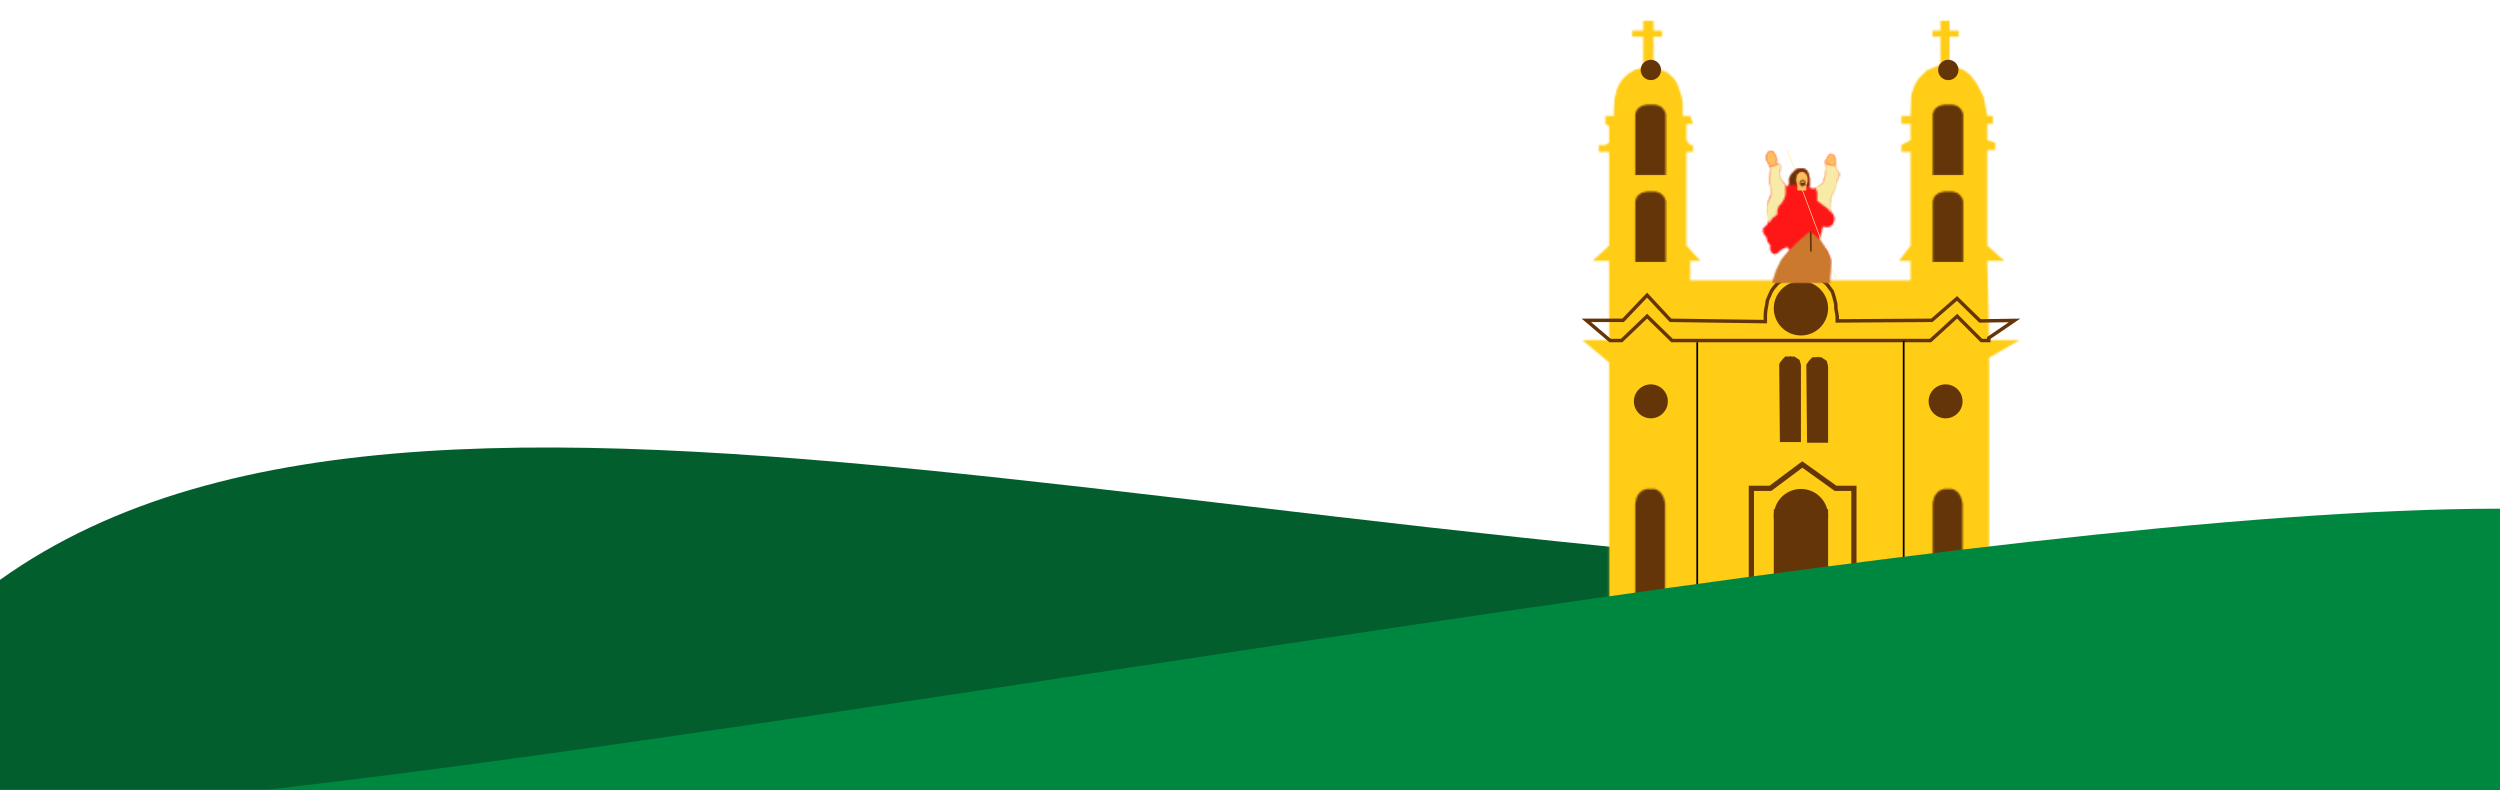 <svg width="1440" height="455" viewBox="0 0 1440 455" fill="none" xmlns="http://www.w3.org/2000/svg">
<path d="M0 333.997C259 149 798.5 362.5 1440 333.997V454.997H0V333.997Z" fill="#025F2D"/>
<g filter="url(#filter0_ddd_33_81)">
<mask id="path-2-inside-1_33_81" fill="white">
<path d="M926.828 343.435V196.759L911.391 183.872H926.828V138.255H917.355L926.828 129.482V75.444H920.864V71.584H924.723L926.828 70.18V60.706L924.723 59.302V54.74H929.635V51.231L929.986 45.266L931.038 40.353L932.442 36.844L934.547 33.686L937.353 30.879L941.213 28.423L946.475 26.668V9.123H940.16V5.614H946.475V0H952.44V5.614H957.352V9.123H952.44V26.668L956.65 28.072L960.509 29.826L964.018 32.985L966.123 36.143L967.526 40.353L968.578 43.512L969.28 47.371V54.74H973.49L975.244 59.302H971.385V68.776L973.49 71.584H975.244V75.444H971.385V129.482L979.455 138.255H973.49V149.484H1100.5V138.255H1093.83L1100.5 129.482V75.444H1095.23V71.584L1097.69 70.18L1100.5 68.776V59.302H1095.23V54.74H1100.5L1100.85 42.81L1102.6 37.546L1105.06 33.336L1109.97 28.423L1117.69 25.265V9.123H1113.13V5.614H1117.69V0H1122.95V5.614H1128.21V9.123H1122.95V25.265L1125.05 25.967L1131.37 28.423L1134.88 31.23L1138.39 35.792L1140.49 39.652L1142.6 43.862L1144.7 54.74H1147.86V59.302H1144.7V68.776L1149.26 70.18V74.391H1144.7V129.482L1154.52 138.255H1144.7L1145.75 183.872H1163.3L1145.75 194.048V343.435H926.828Z"/>
</mask>
<path d="M926.828 343.435V196.759L911.391 183.872H926.828V138.255H917.355L926.828 129.482V75.444H920.864V71.584H924.723L926.828 70.18V60.706L924.723 59.302V54.74H929.635V51.231L929.986 45.266L931.038 40.353L932.442 36.844L934.547 33.686L937.353 30.879L941.213 28.423L946.475 26.668V9.123H940.16V5.614H946.475V0H952.44V5.614H957.352V9.123H952.44V26.668L956.65 28.072L960.509 29.826L964.018 32.985L966.123 36.143L967.526 40.353L968.578 43.512L969.28 47.371V54.74H973.49L975.244 59.302H971.385V68.776L973.49 71.584H975.244V75.444H971.385V129.482L979.455 138.255H973.49V149.484H1100.5V138.255H1093.83L1100.5 129.482V75.444H1095.23V71.584L1097.69 70.18L1100.5 68.776V59.302H1095.23V54.74H1100.5L1100.85 42.81L1102.6 37.546L1105.06 33.336L1109.97 28.423L1117.69 25.265V9.123H1113.13V5.614H1117.69V0H1122.95V5.614H1128.21V9.123H1122.95V25.265L1125.05 25.967L1131.37 28.423L1134.88 31.23L1138.39 35.792L1140.49 39.652L1142.6 43.862L1144.7 54.74H1147.86V59.302H1144.7V68.776L1149.26 70.18V74.391H1144.7V129.482L1154.52 138.255H1144.7L1145.75 183.872H1163.3L1145.75 194.048V343.435H926.828Z" stroke="#FFCC16" stroke-width="1000" shape-rendering="crispEdges" mask="url(#path-2-inside-1_33_81)"/>
</g>
<mask id="path-3-inside-2_33_81" fill="white">
<path d="M941.901 65.718V100.922H959.503V65.718C959.115 64.238 958.728 63.455 957.548 62.197C956.813 61.464 956.241 61.111 954.81 60.633C953.374 60.175 953.245 60.241 950.898 60.241C949.333 60.241 948.472 60.181 946.986 60.633C945.774 60.846 945.083 61.178 943.857 62.197C942.764 63.166 942.358 63.96 941.901 65.718Z"/>
</mask>
<path d="M941.901 100.922H841.901V200.922H941.901V100.922ZM941.901 65.718L845.108 40.596L841.901 52.952V65.718H941.901ZM943.857 62.197L879.908 -14.683L878.711 -13.687L877.545 -12.654L943.857 62.197ZM946.986 60.633L964.349 159.114L970.291 158.066L976.065 156.311L946.986 60.633ZM950.898 60.241L950.898 -39.759H950.898V60.241ZM954.81 60.633L986.507 -34.211L985.823 -34.439L985.136 -34.658L954.81 60.633ZM957.548 62.197L1030.48 -6.218L1029.37 -7.404L1028.22 -8.552L957.548 62.197ZM959.503 65.718H1059.5V52.811L1056.23 40.327L959.503 65.718ZM959.503 100.922V200.922H1059.5V100.922H959.503ZM1041.9 100.922V65.718H841.901V100.922H1041.9ZM1038.69 90.838C1038.28 92.433 1036.04 101.295 1030.35 111.685C1023.74 123.772 1015.8 132.058 1010.17 137.048L877.545 -12.654C870.819 -6.695 862.135 2.472 854.927 15.638C848.647 27.107 845.978 37.244 845.108 40.596L1038.69 90.838ZM1007.81 139.077C1005.87 140.69 999.475 145.927 989.881 150.688C979.196 155.991 969.781 158.156 964.349 159.114L929.624 -37.849C922.979 -36.677 912.613 -34.24 900.972 -28.463C890.423 -23.228 883.073 -17.315 879.908 -14.683L1007.81 139.077ZM976.065 156.311C973.208 157.18 969.869 158.036 966.112 158.728C962.307 159.428 958.835 159.82 955.827 160.028C953.034 160.222 950.908 160.235 950.267 160.238C949.946 160.239 949.721 160.238 949.906 160.239C949.98 160.239 950.43 160.241 950.898 160.241V-39.759C950.975 -39.759 951.055 -39.758 950.778 -39.759C950.61 -39.76 950.049 -39.763 949.404 -39.76C948.116 -39.755 945.387 -39.728 941.998 -39.493C933.888 -38.931 925.866 -37.465 917.908 -35.046L976.065 156.311ZM950.898 160.241C951.413 160.241 951.856 160.239 952.074 160.239C952.391 160.237 952.243 160.238 952.032 160.238C951.862 160.237 948.954 160.248 945.169 159.943C940.529 159.569 935.89 158.85 931.345 157.797C927.601 156.929 924.818 156.03 924.483 155.923L985.136 -34.658C984.083 -34.993 980.746 -36.056 976.5 -37.039C971.454 -38.209 966.366 -38.998 961.222 -39.412C956.932 -39.757 953.461 -39.759 952.563 -39.761C951.987 -39.763 951.433 -39.76 951.288 -39.76C951.044 -39.759 950.969 -39.759 950.898 -39.759L950.898 160.241ZM923.112 155.476C921.217 154.842 914.417 152.542 906.323 147.854C897.013 142.462 890.523 136.59 886.876 132.946L1028.22 -8.552C1023.84 -12.929 1016.69 -19.345 1006.56 -25.216C997.635 -30.383 989.834 -33.099 986.507 -34.211L923.112 155.476ZM884.614 130.613C881.913 127.733 876.224 121.294 870.997 111.694C865.778 102.108 863.519 93.921 862.781 91.108L1056.23 40.327C1055.1 36.034 1052.45 26.716 1046.65 16.055C1040.83 5.378 1034.36 -2.081 1030.48 -6.218L884.614 130.613ZM859.503 65.718V100.922H1059.5V65.718H859.503ZM959.503 0.922H941.901V200.922H959.503V0.922Z" fill="#65350A" mask="url(#path-3-inside-2_33_81)"/>
<mask id="path-5-inside-3_33_81" fill="white">
<path d="M941.901 115.786V150.99H959.503V115.786C959.115 114.306 958.728 113.523 957.548 112.265C956.813 111.532 956.241 111.179 954.81 110.701C953.374 110.244 953.245 110.309 950.898 110.309C949.333 110.309 948.472 110.249 946.986 110.701C945.774 110.914 945.083 111.246 943.857 112.265C942.764 113.234 942.358 114.028 941.901 115.786Z"/>
</mask>
<path d="M941.901 150.99H841.901V250.99H941.901V150.99ZM941.901 115.786L845.108 90.665L841.901 103.02V115.786H941.901ZM943.857 112.265L879.908 35.385L878.711 36.382L877.545 37.414L943.857 112.265ZM946.986 110.701L964.349 209.182L970.291 208.134L976.065 206.38L946.986 110.701ZM950.898 110.309L950.898 10.309H950.898V110.309ZM954.81 110.701L986.507 15.857L985.823 15.629L985.136 15.41L954.81 110.701ZM957.548 112.265L1030.48 43.85L1029.37 42.664L1028.22 41.516L957.548 112.265ZM959.503 115.786H1059.5V102.879L1056.23 90.395L959.503 115.786ZM959.503 150.99V250.99H1059.5V150.99H959.503ZM1041.9 150.99V115.786H841.901V150.99H1041.9ZM1038.69 140.907C1038.28 142.501 1036.04 151.363 1030.35 161.753C1023.74 173.84 1015.8 182.126 1010.17 187.116L877.545 37.414C870.819 43.373 862.135 52.54 854.927 65.706C848.647 77.175 845.978 87.312 845.108 90.665L1038.69 140.907ZM1007.81 189.145C1005.87 190.758 999.475 195.995 989.881 200.756C979.196 206.059 969.781 208.224 964.349 209.182L929.624 12.22C922.979 13.391 912.613 15.828 900.972 21.605C890.423 26.841 883.073 32.753 879.908 35.385L1007.81 189.145ZM976.065 206.38C973.208 207.248 969.869 208.104 966.112 208.796C962.307 209.496 958.835 209.888 955.827 210.096C953.034 210.29 950.908 210.303 950.267 210.306C949.946 210.308 949.721 210.306 949.906 210.307C949.98 210.307 950.43 210.309 950.898 210.309V10.309C950.975 10.309 951.055 10.31 950.778 10.309C950.61 10.308 950.049 10.305 949.404 10.308C948.116 10.314 945.387 10.34 941.998 10.575C933.888 11.137 925.866 12.603 917.908 15.022L976.065 206.38ZM950.898 210.309C951.413 210.309 951.856 210.308 952.074 210.307C952.391 210.305 952.243 210.307 952.032 210.306C951.862 210.305 948.954 210.316 945.169 210.011C940.529 209.637 935.89 208.918 931.345 207.865C927.601 206.997 924.818 206.098 924.483 205.991L985.136 15.41C984.083 15.075 980.746 14.013 976.5 13.029C971.454 11.859 966.366 11.07 961.222 10.656C956.932 10.311 953.461 10.309 952.563 10.307C951.987 10.305 951.433 10.308 951.288 10.308C951.044 10.309 950.969 10.309 950.898 10.309L950.898 210.309ZM923.112 205.544C921.217 204.91 914.417 202.61 906.323 197.922C897.013 192.53 890.523 186.658 886.876 183.015L1028.22 41.516C1023.84 37.139 1016.69 30.723 1006.56 24.852C997.635 19.685 989.834 16.969 986.507 15.857L923.112 205.544ZM884.614 180.681C881.913 177.801 876.224 171.362 870.997 161.762C865.778 152.176 863.519 143.989 862.781 141.177L1056.23 90.395C1055.1 86.103 1052.45 76.785 1046.65 66.123C1040.83 55.447 1034.36 47.987 1030.48 43.85L884.614 180.681ZM859.503 115.786V150.99H1059.5V115.786H859.503ZM959.503 50.99H941.901V250.99H959.503V50.99Z" fill="#65350A" mask="url(#path-5-inside-3_33_81)"/>
<mask id="path-7-inside-4_33_81" fill="white">
<path d="M941.901 289.957V343.435H959.112V289.957C958.733 287.709 958.354 286.52 957.2 284.609C956.482 283.494 955.922 282.958 954.523 282.232C953.119 281.538 952.993 281.638 950.698 281.638C949.168 281.638 948.326 281.546 946.873 282.232C945.688 282.556 945.012 283.06 943.814 284.609C942.745 286.08 942.347 287.286 941.901 289.957Z"/>
</mask>
<path d="M941.901 343.435H841.901V443.435H941.901V343.435ZM941.901 289.957L843.268 273.48L841.901 281.662V289.957H941.901ZM943.814 284.609L864.726 223.411L863.801 224.607L862.911 225.831L943.814 284.609ZM946.873 282.232L973.292 378.679L981.693 376.378L989.57 372.658L946.873 282.232ZM950.698 281.638L950.698 181.638H950.698V281.638ZM954.523 282.232L1000.61 193.483L999.73 193.028L998.845 192.591L954.523 282.232ZM957.2 284.609L1042.81 232.921L1042.05 231.671L1041.26 230.444L957.2 284.609ZM959.112 289.957H1059.11V281.568L1057.71 273.296L959.112 289.957ZM959.112 343.435V443.435H1059.11V343.435H959.112ZM1041.9 343.435V289.957H841.901V343.435H1041.9ZM1040.53 306.433C1040.52 306.523 1039.61 312.481 1036.94 320.07C1033.59 329.58 1029.05 337.414 1024.72 343.386L862.911 225.831C848.636 245.48 844.795 264.339 843.268 273.48L1040.53 306.433ZM1022.9 345.807C1021.93 347.059 1016.18 354.619 1006.41 362.155C994.3 371.491 982.175 376.246 973.292 378.679L920.455 185.784C910.386 188.543 897.33 193.712 884.288 203.768C873.581 212.023 866.894 220.61 864.726 223.411L1022.9 345.807ZM989.57 372.658C985.719 374.477 980.959 376.395 975.372 377.993C969.663 379.626 964.289 380.583 959.464 381.103C954.986 381.585 951.519 381.624 950.329 381.632C949.738 381.636 949.291 381.631 949.477 381.633C949.491 381.633 950.084 381.638 950.698 381.638V181.638C950.93 181.638 951.162 181.64 950.831 181.637C950.672 181.636 949.897 181.63 948.989 181.636C947.166 181.648 943.111 181.707 938.05 182.252C925.79 183.573 914.443 186.958 904.177 191.805L989.57 372.658ZM950.698 381.638C951.33 381.638 951.868 381.634 952.074 381.633C952.433 381.631 952.087 381.634 951.653 381.632C951.166 381.63 946.502 381.648 940.531 380.901C933.244 379.989 926.273 378.271 919.778 375.933C914.511 374.036 910.663 372.102 910.2 371.873L998.845 192.591C997.68 192.015 993.29 189.832 987.533 187.759C980.548 185.244 973.138 183.421 965.358 182.448C958.893 181.639 953.679 181.639 952.479 181.634C951.689 181.63 950.946 181.636 950.853 181.636C950.608 181.638 950.64 181.638 950.698 181.638L950.698 381.638ZM908.44 370.981C905.335 369.368 897.615 365.158 889.229 357.612C880.489 349.748 875.281 342.097 873.139 338.774L1041.26 230.444C1038.4 226.006 1032.55 217.53 1023 208.938C1013.81 200.664 1005.11 195.822 1000.61 193.483L908.44 370.981ZM871.594 336.296C869.794 333.315 866.709 327.748 864.074 320.23C861.622 313.235 860.693 307.703 860.51 306.617L1057.71 273.296C1055.67 261.213 1051.67 247.602 1042.81 232.921L871.594 336.296ZM859.112 289.957V343.435H1059.11V289.957H859.112ZM959.112 243.435H941.901V443.435H959.112V243.435Z" fill="#65350A" mask="url(#path-7-inside-4_33_81)"/>
<mask id="path-9-inside-5_33_81" fill="white">
<path d="M1113.23 289.957V343.435H1130.44V289.957C1130.06 287.709 1129.68 286.52 1128.53 284.609C1127.81 283.494 1127.25 282.958 1125.85 282.232C1124.45 281.538 1124.32 281.638 1122.02 281.638C1120.49 281.638 1119.65 281.546 1118.2 282.232C1117.01 282.556 1116.34 283.06 1115.14 284.609C1114.07 286.08 1113.67 287.286 1113.23 289.957Z"/>
</mask>
<path d="M1113.23 343.435H1013.23V443.435H1113.23V343.435ZM1113.23 289.957L1014.59 273.48L1013.23 281.662V289.957H1113.23ZM1115.14 284.609L1036.05 223.411L1035.13 224.607L1034.24 225.831L1115.14 284.609ZM1118.2 282.232L1144.62 378.679L1153.02 376.378L1160.9 372.658L1118.2 282.232ZM1122.02 281.638L1122.02 181.638H1122.02V281.638ZM1125.85 282.232L1171.93 193.483L1171.06 193.028L1170.17 192.591L1125.85 282.232ZM1128.53 284.609L1214.13 232.921L1213.38 231.671L1212.59 230.444L1128.53 284.609ZM1130.44 289.957H1230.44V281.568L1229.04 273.296L1130.44 289.957ZM1130.44 343.435V443.435H1230.44V343.435H1130.44ZM1213.23 343.435V289.957H1013.23V343.435H1213.23ZM1211.86 306.433C1211.85 306.523 1210.94 312.481 1208.27 320.07C1204.91 329.58 1200.38 337.414 1196.04 343.386L1034.24 225.831C1019.96 245.48 1016.12 264.339 1014.59 273.48L1211.86 306.433ZM1194.23 345.807C1193.26 347.059 1187.51 354.619 1177.74 362.155C1165.63 371.491 1153.5 376.246 1144.62 378.679L1091.78 185.784C1081.71 188.543 1068.66 193.712 1055.61 203.768C1044.91 212.023 1038.22 220.61 1036.05 223.411L1194.23 345.807ZM1160.9 372.658C1157.05 374.477 1152.29 376.395 1146.7 377.993C1140.99 379.626 1135.62 380.583 1130.79 381.103C1126.31 381.585 1122.85 381.624 1121.66 381.632C1121.06 381.636 1120.62 381.631 1120.8 381.633C1120.82 381.633 1121.41 381.638 1122.02 381.638V181.638C1122.26 181.638 1122.49 181.64 1122.16 181.637C1122 181.636 1121.22 181.63 1120.32 181.636C1118.49 181.648 1114.44 181.707 1109.38 182.252C1097.12 183.573 1085.77 186.958 1075.5 191.805L1160.9 372.658ZM1122.02 381.638C1122.66 381.638 1123.19 381.634 1123.4 381.633C1123.76 381.631 1123.41 381.634 1122.98 381.632C1122.49 381.63 1117.83 381.648 1111.86 380.901C1104.57 379.989 1097.6 378.271 1091.1 375.933C1085.84 374.036 1081.99 372.102 1081.53 371.873L1170.17 192.591C1169.01 192.015 1164.62 189.832 1158.86 187.759C1151.87 185.244 1144.46 183.421 1136.68 182.448C1130.22 181.639 1125.01 181.639 1123.81 181.634C1123.02 181.63 1122.27 181.636 1122.18 181.636C1121.93 181.638 1121.97 181.638 1122.02 181.638L1122.02 381.638ZM1079.77 370.981C1076.66 369.368 1068.94 365.158 1060.56 357.612C1051.82 349.748 1046.61 342.097 1044.47 338.774L1212.59 230.444C1209.73 226.006 1203.88 217.53 1194.33 208.938C1185.14 200.664 1176.44 195.822 1171.93 193.483L1079.77 370.981ZM1042.92 336.296C1041.12 333.315 1038.04 327.748 1035.4 320.23C1032.95 313.235 1032.02 307.703 1031.84 306.617L1229.04 273.296C1227 261.213 1223 247.602 1214.13 232.921L1042.92 336.296ZM1030.44 289.957V343.435H1230.44V289.957H1030.44ZM1130.44 243.435H1113.23V443.435H1130.44V243.435Z" fill="#65350A" mask="url(#path-9-inside-5_33_81)"/>
<mask id="path-11-inside-6_33_81" fill="white">
<path d="M1113.23 115.786V150.99H1130.83V115.786C1130.44 114.306 1130.05 113.523 1128.87 112.265C1128.14 111.532 1127.57 111.179 1126.14 110.701C1124.7 110.244 1124.57 110.309 1122.22 110.309C1120.66 110.309 1119.8 110.249 1118.31 110.701C1117.1 110.914 1116.41 111.246 1115.18 112.265C1114.09 113.234 1113.68 114.028 1113.23 115.786Z"/>
</mask>
<path d="M1113.23 150.99H1013.23V250.99H1113.23V150.99ZM1113.23 115.786L1016.43 90.665L1013.23 103.02V115.786H1113.23ZM1115.18 112.265L1051.23 35.385L1050.04 36.382L1048.87 37.414L1115.18 112.265ZM1118.31 110.701L1135.68 209.182L1141.62 208.134L1147.39 206.38L1118.31 110.701ZM1122.22 110.309L1122.22 10.309H1122.22V110.309ZM1126.14 110.701L1157.83 15.857L1157.15 15.629L1156.46 15.41L1126.14 110.701ZM1128.87 112.265L1201.81 43.85L1200.7 42.664L1199.55 41.516L1128.87 112.265ZM1130.83 115.786H1230.83V102.879L1227.55 90.395L1130.83 115.786ZM1130.83 150.99V250.99H1230.83V150.99H1130.83ZM1213.23 150.99V115.786H1013.23V150.99H1213.23ZM1210.02 140.907C1209.61 142.501 1207.37 151.363 1201.68 161.753C1195.06 173.84 1187.13 182.126 1181.5 187.116L1048.87 37.414C1042.15 43.373 1033.46 52.54 1026.25 65.706C1019.97 77.175 1017.3 87.312 1016.43 90.665L1210.02 140.907ZM1179.13 189.145C1177.19 190.758 1170.8 195.995 1161.21 200.756C1150.52 206.059 1141.11 208.224 1135.68 209.182L1100.95 12.22C1094.31 13.391 1083.94 15.828 1072.3 21.605C1061.75 26.841 1054.4 32.753 1051.23 35.385L1179.13 189.145ZM1147.39 206.38C1144.53 207.248 1141.2 208.104 1137.44 208.796C1133.63 209.496 1130.16 209.888 1127.15 210.096C1124.36 210.29 1122.23 210.303 1121.59 210.306C1121.27 210.308 1121.05 210.306 1121.23 210.307C1121.31 210.307 1121.76 210.309 1122.22 210.309V10.309C1122.3 10.309 1122.38 10.31 1122.1 10.309C1121.94 10.308 1121.38 10.305 1120.73 10.308C1119.44 10.314 1116.71 10.34 1113.32 10.575C1105.21 11.137 1097.19 12.603 1089.23 15.022L1147.39 206.38ZM1122.22 210.309C1122.74 210.309 1123.18 210.308 1123.4 210.307C1123.72 210.305 1123.57 210.307 1123.36 210.306C1123.19 210.305 1120.28 210.316 1116.5 210.011C1111.86 209.637 1107.22 208.918 1102.67 207.865C1098.93 206.997 1096.14 206.098 1095.81 205.991L1156.46 15.41C1155.41 15.075 1152.07 14.013 1147.83 13.029C1142.78 11.859 1137.69 11.07 1132.55 10.656C1128.26 10.311 1124.79 10.309 1123.89 10.307C1123.31 10.305 1122.76 10.308 1122.61 10.308C1122.37 10.309 1122.3 10.309 1122.22 10.309L1122.22 210.309ZM1094.44 205.544C1092.54 204.91 1085.74 202.61 1077.65 197.922C1068.34 192.53 1061.85 186.658 1058.2 183.015L1199.55 41.516C1195.16 37.139 1188.02 30.723 1177.88 24.852C1168.96 19.685 1161.16 16.969 1157.83 15.857L1094.44 205.544ZM1055.94 180.681C1053.24 177.801 1047.55 171.362 1042.32 161.762C1037.1 152.176 1034.85 143.989 1034.11 141.177L1227.55 90.395C1226.43 86.103 1223.78 76.785 1217.97 66.123C1212.16 55.447 1205.69 47.987 1201.81 43.85L1055.94 180.681ZM1030.83 115.786V150.99H1230.83V115.786H1030.83ZM1130.83 50.99H1113.23V250.99H1130.83V50.99Z" fill="#65350A" mask="url(#path-11-inside-6_33_81)"/>
<mask id="path-13-inside-7_33_81" fill="white">
<path d="M1113.23 65.718V100.922H1130.83V65.718C1130.44 64.238 1130.05 63.455 1128.87 62.197C1128.14 61.464 1127.57 61.111 1126.14 60.633C1124.7 60.175 1124.57 60.241 1122.22 60.241C1120.66 60.241 1119.8 60.181 1118.31 60.633C1117.1 60.846 1116.41 61.178 1115.18 62.197C1114.09 63.166 1113.68 63.96 1113.23 65.718Z"/>
</mask>
<path d="M1113.23 100.922H1013.23V200.922H1113.23V100.922ZM1113.23 65.718L1016.43 40.596L1013.23 52.952V65.718H1113.23ZM1115.18 62.197L1051.23 -14.683L1050.04 -13.687L1048.87 -12.654L1115.18 62.197ZM1118.31 60.633L1135.68 159.114L1141.62 158.066L1147.39 156.311L1118.31 60.633ZM1122.22 60.241L1122.22 -39.759H1122.22V60.241ZM1126.14 60.633L1157.83 -34.211L1157.15 -34.439L1156.46 -34.658L1126.14 60.633ZM1128.87 62.197L1201.81 -6.218L1200.7 -7.404L1199.55 -8.552L1128.87 62.197ZM1130.83 65.718H1230.83V52.811L1227.55 40.327L1130.83 65.718ZM1130.83 100.922V200.922H1230.83V100.922H1130.83ZM1213.23 100.922V65.718H1013.23V100.922H1213.23ZM1210.02 90.838C1209.61 92.433 1207.37 101.295 1201.68 111.685C1195.06 123.772 1187.13 132.058 1181.5 137.048L1048.87 -12.654C1042.15 -6.695 1033.46 2.472 1026.25 15.638C1019.97 27.107 1017.3 37.244 1016.43 40.596L1210.02 90.838ZM1179.13 139.077C1177.19 140.69 1170.8 145.927 1161.21 150.688C1150.52 155.991 1141.11 158.156 1135.68 159.114L1100.95 -37.849C1094.31 -36.677 1083.94 -34.24 1072.3 -28.463C1061.75 -23.228 1054.4 -17.315 1051.23 -14.683L1179.13 139.077ZM1147.39 156.311C1144.53 157.18 1141.2 158.036 1137.44 158.728C1133.63 159.428 1130.16 159.82 1127.15 160.028C1124.36 160.222 1122.23 160.235 1121.59 160.238C1121.27 160.239 1121.05 160.238 1121.23 160.239C1121.31 160.239 1121.76 160.241 1122.22 160.241V-39.759C1122.3 -39.759 1122.38 -39.758 1122.1 -39.759C1121.94 -39.76 1121.38 -39.763 1120.73 -39.76C1119.44 -39.755 1116.71 -39.728 1113.32 -39.493C1105.21 -38.931 1097.19 -37.465 1089.23 -35.046L1147.39 156.311ZM1122.22 160.241C1122.74 160.241 1123.18 160.239 1123.4 160.239C1123.72 160.237 1123.57 160.238 1123.36 160.238C1123.19 160.237 1120.28 160.248 1116.5 159.943C1111.86 159.569 1107.22 158.85 1102.67 157.797C1098.93 156.929 1096.14 156.03 1095.81 155.923L1156.46 -34.658C1155.41 -34.993 1152.07 -36.056 1147.83 -37.039C1142.78 -38.209 1137.69 -38.998 1132.55 -39.412C1128.26 -39.757 1124.79 -39.759 1123.89 -39.761C1123.31 -39.763 1122.76 -39.76 1122.61 -39.76C1122.37 -39.759 1122.3 -39.759 1122.22 -39.759L1122.22 160.241ZM1094.44 155.476C1092.54 154.842 1085.74 152.542 1077.65 147.854C1068.34 142.462 1061.85 136.59 1058.2 132.946L1199.55 -8.552C1195.16 -12.929 1188.02 -19.345 1177.88 -25.216C1168.96 -30.383 1161.16 -33.099 1157.83 -34.211L1094.44 155.476ZM1055.94 130.613C1053.24 127.733 1047.55 121.294 1042.32 111.694C1037.1 102.108 1034.85 93.921 1034.11 91.108L1227.55 40.327C1226.43 36.034 1223.78 26.716 1217.97 16.055C1212.16 5.378 1205.69 -2.081 1201.81 -6.218L1055.94 130.613ZM1030.83 65.718V100.922H1230.83V65.718H1030.83ZM1130.83 0.922H1113.23V200.922H1130.83V0.922Z" fill="#65350A" mask="url(#path-13-inside-7_33_81)"/>
<path d="M935.181 184.201L948.72 170.007L961.937 184.193L962.228 184.505L962.655 184.511L1015.82 185.235L1016.83 185.248V184.235V184.193C1016.83 180.361 1016.83 179.64 1017.59 175.825C1017.79 174.827 1017.87 174.242 1017.91 173.854C1017.93 173.663 1017.93 173.526 1017.94 173.427L1017.94 173.419C1017.94 173.315 1017.94 173.299 1017.94 173.287C1017.95 173.269 1017.96 173.201 1018.14 172.765C1018.23 172.547 1018.35 172.266 1018.52 171.885C1018.67 171.534 1018.86 171.098 1019.1 170.547C1019.28 170.12 1019.43 169.758 1019.56 169.443C1019.87 168.704 1020.08 168.218 1020.33 167.739C1020.67 167.095 1021.11 166.472 1022.07 165.317C1022.18 165.193 1022.27 165.077 1022.36 164.969C1023.15 164.024 1023.46 163.657 1023.83 163.318C1024.17 163.013 1024.56 162.74 1025.38 162.153C1025.6 161.996 1025.86 161.817 1026.15 161.608C1026.82 161.224 1027.26 160.955 1027.58 160.757C1027.7 160.678 1027.8 160.615 1027.88 160.563C1028.02 160.473 1028.11 160.416 1028.21 160.362C1028.44 160.228 1028.62 160.165 1029.84 159.758C1030.66 159.482 1031.2 159.298 1031.57 159.171C1032.01 159.016 1032.22 158.947 1032.4 158.9C1032.53 158.867 1032.65 158.848 1032.94 158.812C1032.99 158.806 1033.04 158.8 1033.09 158.794C1033.37 158.759 1033.76 158.711 1034.35 158.627C1035.9 158.432 1036.45 158.329 1036.71 158.264C1036.73 158.257 1036.76 158.251 1036.78 158.245C1036.81 158.245 1036.86 158.245 1036.95 158.245C1039.18 158.245 1039.81 158.246 1040.33 158.29C1040.56 158.31 1040.77 158.339 1041.12 158.386L1041.23 158.401C1041.63 158.455 1042.18 158.527 1043.02 158.621C1043.74 158.816 1044.31 158.964 1044.78 159.086C1045.75 159.338 1046.29 159.478 1046.79 159.685C1047.48 159.97 1048.06 160.373 1049.65 161.565C1051.23 162.751 1051.87 163.266 1052.31 163.722C1052.62 164.053 1052.82 164.342 1053.2 164.884C1053.35 165.095 1053.52 165.344 1053.74 165.649C1054.18 166.26 1054.5 166.683 1054.75 167.002C1054.78 167.049 1054.82 167.093 1054.85 167.136C1055.11 167.474 1055.23 167.651 1055.34 167.845C1055.56 168.252 1055.72 168.773 1056.28 170.65L1056.33 170.809C1056.57 171.791 1056.76 172.52 1056.91 173.089C1057.13 173.908 1057.25 174.397 1057.34 174.836C1057.46 175.508 1057.47 175.995 1057.47 177.585V177.668L1057.48 177.749C1057.68 178.93 1057.82 179.743 1057.94 180.341C1057.96 180.465 1057.98 180.578 1058 180.683C1058.07 181.09 1058.13 181.363 1058.16 181.6C1058.25 182.145 1058.25 182.455 1058.25 183.844V184.85L1059.25 184.843L1112.36 184.511L1112.73 184.509L1113.01 184.266L1127.25 171.903L1140.19 184.559L1140.49 184.849L1140.91 184.843L1160.37 184.56L1145.97 194.36L1145.54 194.658V195.187V196.143H1141.31L1127.99 182.805L1127.32 182.128L1126.61 182.772L1111.96 196.143H963.076L949.428 182.796L948.737 182.12L948.038 182.788L934.057 196.143H927.405L913.721 184.511H934.458H934.886L935.181 184.201Z" stroke="#65350A" stroke-width="2"/>
<circle cx="1037.34" cy="177.585" r="15.646" fill="#65350A"/>
<circle cx="1037.34" cy="297.279" r="15.646" fill="#65350A"/>
<path d="M1030.17 249.643L1029.83 211.984V211.174L1029.94 211.001L1030.08 210.723C1030.08 210.715 1030.09 210.708 1030.09 210.703C1030.11 210.677 1030.16 210.624 1030.26 210.522C1030.31 210.472 1030.36 210.418 1030.42 210.357C1030.5 210.357 1030.58 210.357 1030.69 210.357H1031.92C1032.02 210.428 1032.12 210.493 1032.22 210.553C1032.25 210.685 1032.28 210.797 1032.3 210.891C1032.31 210.924 1032.32 210.955 1032.33 210.983C1032.33 211.005 1032.34 211.024 1032.34 211.043V212.789V249.643H1030.17ZM1029.96 210.49C1029.96 210.49 1029.96 210.494 1029.96 210.502C1029.96 210.494 1029.96 210.49 1029.96 210.49ZM1032.78 209.921L1032.26 210.051L1032.78 209.921Z" stroke="#65350A" stroke-width="10"/>
<path d="M1045.82 250.034L1045.47 212.375V211.565L1045.59 211.392L1045.73 211.114C1045.73 211.106 1045.73 211.1 1045.74 211.094C1045.76 211.068 1045.81 211.015 1045.9 210.913C1045.95 210.863 1046 210.809 1046.06 210.749C1046.14 210.748 1046.23 210.748 1046.34 210.748H1047.56C1047.67 210.819 1047.77 210.884 1047.86 210.944C1047.9 211.076 1047.93 211.188 1047.95 211.283C1047.96 211.315 1047.97 211.346 1047.97 211.374C1047.98 211.396 1047.99 211.416 1047.99 211.434V213.18V250.034H1045.82ZM1045.61 210.881C1045.61 210.881 1045.61 210.886 1045.61 210.893C1045.61 210.885 1045.61 210.881 1045.61 210.881ZM1048.43 210.312L1047.9 210.442L1048.43 210.312Z" stroke="#65350A" stroke-width="10"/>
<circle cx="950.898" cy="231.173" r="9.779" fill="#65350A"/>
<circle cx="1120.66" cy="231.173" r="9.779" fill="#65350A"/>
<circle cx="950.898" cy="40.289" r="5.867" fill="#65350A"/>
<circle cx="1122.22" cy="40.289" r="5.867" fill="#65350A"/>
<path d="M1008.79 281.282V343.435H1067.85V281.282H1057.29L1038.13 267.551L1019.74 281.282H1008.79Z" stroke="#65350A" stroke-width="3"/>
<rect x="1021.7" y="293.367" width="31.293" height="50.068" fill="#65350A"/>
<line x1="977.605" y1="197.143" x2="977.605" y2="345" stroke="black"/>
<line x1="1096.52" y1="196.361" x2="1096.52" y2="344.218" stroke="black"/>
<g filter="url(#filter1_ddd_33_81)">
<mask id="path-28-inside-8_33_81" fill="white">
<path d="M1019.62 87.716L1020.02 85.137L1019.23 83.736L1019 82.839L1018.55 81.942L1017.98 81.157L1017.47 79.979V78.914V77.232L1017.98 76.56L1018.55 75.663L1019.23 75.102H1020.75L1021.54 75.663L1022.16 76.56L1022.96 78.129L1023.3 79.419V81.157L1022.96 81.942L1023.86 82.334L1024.71 82.67L1025.5 83.455V84.745L1025.22 85.642V86.931L1024.71 87.828L1025.05 88.893L1025.22 90.407L1025.84 91.696L1026.91 92.593L1027.93 93.939L1028.78 95.116H1030.19L1030.76 93.939V92.593V91.136L1031.32 89.622L1032 88.389L1032.96 87.436L1033.75 86.483L1034.71 85.642L1036.07 85.249H1037.26H1038.39L1039.86 85.642L1040.82 86.483L1041.33 87.436L1041.72 88.669L1042 90.014L1042.29 90.743V91.696V92.593V93.939V94.724V96.013L1043.02 96.237L1044.04 96.574H1044.72L1045.73 96.237L1046.86 96.013L1047.71 95.34L1048.45 94.724L1049.41 93.939L1050.14 93.266L1050.59 92.313V91.136L1051.1 90.014L1051.56 89.174V87.828L1051.84 86.146L1052.06 84.745L1051.84 83.455L1051.56 81.942V80.652L1052.25 79.419L1053.04 78.129L1053.7 77.232L1054.66 76.672L1055.85 77.232L1056.81 78.129L1057.15 79.419V81.942V83.848L1057.49 84.913L1058.06 86.146L1058.79 87.043L1059.41 87.828V88.893L1059.13 90.014L1058.06 91.977L1057.15 94.387L1056.87 95.789L1056.47 97.134L1056.02 98.424L1055.34 99.881L1054.32 102.068V104.479L1054.04 104.815V106.945V108.627L1054.32 109.02L1055.34 110.645L1056.19 112.047L1056.64 113.505V114.57L1056.19 115.971L1055.74 117.205L1054.89 118.046L1054.04 118.606L1053.08 118.774H1052.23H1051.72H1050.99L1050.37 118.382L1049.8 118.774V119.391L1049.35 120.344V121.802L1048.96 122.418L1048.79 123.427L1048.5 124.829L1048.05 125.334V126.231L1048.5 127.184L1048.96 127.968L1049.8 128.978L1050.71 130.155L1051.33 131.108L1052.01 132.061L1052.69 133.126L1053.08 134.135L1053.65 135.2L1053.99 136.266L1054.38 137.163V138.004V139.013V140.246L1054.16 141.479L1053.99 142.657L1053.65 144.058L1053.19 145.46L1052.86 146.189L1052.46 147.142V148.599H1024.82H1023.18L1023.58 147.534L1023.8 146.525L1023.97 145.292L1024.43 144.114L1024.82 143.049L1025.44 141.704L1025.95 140.358L1026.74 138.901L1027.31 137.667L1027.87 136.378L1028.55 135.481L1029.29 134.584L1029.96 133.631L1030.7 132.958V131.949L1030.19 131.164L1029.57 130.435H1028.78L1028.16 130.828L1027.31 131.164L1026.74 131.556L1025.95 131.949L1024.82 132.958L1023.97 133.631L1023.58 133.967L1022.67 134.36H1021.77L1020.58 133.631L1019.62 131.949V130.435V129.258L1018.83 128.249L1018.1 127.184L1017.59 125.614V124.829L1016.91 124.044L1016.23 123.091L1015.44 121.69V120.288L1015.72 119.167L1016.91 118.382L1018.1 116.924L1018.83 115.074L1019.62 112.832L1018.83 111.991L1018.1 110.589V108.235V105.488L1018.83 103.077L1019.62 101.227L1020.36 99.433V97.863L1020.02 95.509L1019.23 93.322V90.856L1019.62 87.716Z"/>
</mask>
<path d="M1019.62 87.716L1020.02 85.137L1019.23 83.736L1019 82.839L1018.55 81.942L1017.98 81.157L1017.47 79.979V78.914V77.232L1017.98 76.56L1018.55 75.663L1019.23 75.102H1020.75L1021.54 75.663L1022.16 76.56L1022.96 78.129L1023.3 79.419V81.157L1022.96 81.942L1023.86 82.334L1024.71 82.67L1025.5 83.455V84.745L1025.22 85.642V86.931L1024.71 87.828L1025.05 88.893L1025.22 90.407L1025.84 91.696L1026.91 92.593L1027.93 93.939L1028.78 95.116H1030.19L1030.76 93.939V92.593V91.136L1031.32 89.622L1032 88.389L1032.96 87.436L1033.75 86.483L1034.71 85.642L1036.07 85.249H1037.26H1038.39L1039.86 85.642L1040.82 86.483L1041.33 87.436L1041.72 88.669L1042 90.014L1042.29 90.743V91.696V92.593V93.939V94.724V96.013L1043.02 96.237L1044.04 96.574H1044.72L1045.73 96.237L1046.86 96.013L1047.71 95.34L1048.45 94.724L1049.41 93.939L1050.14 93.266L1050.59 92.313V91.136L1051.1 90.014L1051.56 89.174V87.828L1051.84 86.146L1052.06 84.745L1051.84 83.455L1051.56 81.942V80.652L1052.25 79.419L1053.04 78.129L1053.7 77.232L1054.66 76.672L1055.85 77.232L1056.81 78.129L1057.15 79.419V81.942V83.848L1057.49 84.913L1058.06 86.146L1058.79 87.043L1059.41 87.828V88.893L1059.13 90.014L1058.06 91.977L1057.15 94.387L1056.87 95.789L1056.47 97.134L1056.02 98.424L1055.34 99.881L1054.32 102.068V104.479L1054.04 104.815V106.945V108.627L1054.32 109.02L1055.34 110.645L1056.19 112.047L1056.64 113.505V114.57L1056.19 115.971L1055.74 117.205L1054.89 118.046L1054.04 118.606L1053.08 118.774H1052.23H1051.72H1050.99L1050.37 118.382L1049.8 118.774V119.391L1049.35 120.344V121.802L1048.96 122.418L1048.79 123.427L1048.5 124.829L1048.05 125.334V126.231L1048.5 127.184L1048.96 127.968L1049.8 128.978L1050.71 130.155L1051.33 131.108L1052.01 132.061L1052.69 133.126L1053.08 134.135L1053.65 135.2L1053.99 136.266L1054.38 137.163V138.004V139.013V140.246L1054.16 141.479L1053.99 142.657L1053.65 144.058L1053.19 145.46L1052.86 146.189L1052.46 147.142V148.599H1024.82H1023.18L1023.58 147.534L1023.8 146.525L1023.97 145.292L1024.43 144.114L1024.82 143.049L1025.44 141.704L1025.95 140.358L1026.74 138.901L1027.31 137.667L1027.87 136.378L1028.55 135.481L1029.29 134.584L1029.96 133.631L1030.7 132.958V131.949L1030.19 131.164L1029.57 130.435H1028.78L1028.16 130.828L1027.31 131.164L1026.74 131.556L1025.95 131.949L1024.82 132.958L1023.97 133.631L1023.58 133.967L1022.67 134.36H1021.77L1020.58 133.631L1019.62 131.949V130.435V129.258L1018.83 128.249L1018.1 127.184L1017.59 125.614V124.829L1016.91 124.044L1016.23 123.091L1015.44 121.69V120.288L1015.72 119.167L1016.91 118.382L1018.1 116.924L1018.83 115.074L1019.62 112.832L1018.83 111.991L1018.1 110.589V108.235V105.488L1018.83 103.077L1019.62 101.227L1020.36 99.433V97.863L1020.02 95.509L1019.23 93.322V90.856L1019.62 87.716Z" stroke="#FF1616" stroke-width="400" mask="url(#path-28-inside-8_33_81)"/>
<mask id="path-29-inside-9_33_81" fill="white">
<path d="M1025.26 82.138L1020.14 83.897L1019.64 84.713V86.786L1019.39 88.796L1019.2 90.493V92.44V93.948L1019.64 95.769L1020.14 97.34V98.91V100.418L1019.2 102.365L1018.39 104.501L1017.57 106.7V109.024V110.594V112.605L1018.39 114.803L1019.64 116.06L1020.14 114.803L1021.2 113.421L1022.45 112.605L1023.76 111.411V109.024L1024.63 106.7L1025.94 105.38L1027.26 103.37L1028.01 101.863L1028.5 99.79V98.094V96.586V94.764L1027.26 92.817L1025.94 91.309L1025.26 89.048V87.666V86.032L1025.94 84.713V83.394L1025.26 82.138Z"/>
</mask>
<path d="M1020.14 83.897L1003.9 36.608L986.877 42.452L977.486 57.801L1020.14 83.897ZM1025.26 82.138L1069.13 58.148L1048.9 21.153L1009.02 34.849L1025.26 82.138ZM1025.94 83.394H1075.94V70.616L1069.81 59.404L1025.94 83.394ZM1025.94 84.713L1070.29 107.809L1075.94 96.953V84.713H1025.94ZM1025.26 86.032L980.911 62.936L975.257 73.792V86.032H1025.26ZM1025.26 89.048H975.257V96.475L977.416 103.582L1025.26 89.048ZM1025.94 91.309L978.103 105.844L981.209 116.067L988.222 124.127L1025.94 91.309ZM1027.26 92.817L1069.34 65.82L1067.37 62.75L1064.98 59.998L1027.26 92.817ZM1028.5 94.764H1078.5V80.106L1070.59 67.767L1028.5 94.764ZM1028.5 99.79L1077.11 111.506L1078.5 105.731V99.79H1028.5ZM1028.01 101.863L1072.78 124.121L1075.29 119.066L1076.61 113.579L1028.01 101.863ZM1027.26 103.37L1069.13 130.693L1070.73 128.246L1072.03 125.628L1027.26 103.37ZM1025.94 105.38L1061.4 140.634L1065.02 136.998L1067.82 132.703L1025.94 105.38ZM1024.63 106.7L989.176 71.446L981.612 79.053L977.835 89.094L1024.63 106.7ZM1023.76 109.024L976.96 91.418L973.758 99.93V109.024H1023.76ZM1023.76 111.411L1057.41 148.392L1073.76 133.515V111.411H1023.76ZM1022.45 112.605L1049.81 154.455L1053.15 152.271L1056.1 149.585L1022.45 112.605ZM1021.2 113.421L993.838 71.571L986.726 76.22L981.548 82.959L1021.2 113.421ZM1020.14 114.803L980.487 84.341L976.247 89.859L973.675 96.325L1020.14 114.803ZM1019.64 116.06L984.179 151.313L1037.93 205.369L1066.1 134.537L1019.64 116.06ZM1018.39 114.803L971.483 132.125L975.254 142.337L982.93 150.057L1018.39 114.803ZM1017.57 112.605H967.575V121.542L970.671 129.926L1017.57 112.605ZM1017.57 106.7L970.671 89.378L967.575 97.762V106.7H1017.57ZM1018.39 104.501L971.65 86.733L971.565 86.956L971.483 87.179L1018.39 104.501ZM1019.2 102.365L974.142 80.688L973.219 82.607L972.462 84.597L1019.2 102.365ZM1020.14 100.418L1065.19 122.095L1070.14 111.82V100.418H1020.14ZM1020.14 97.34H1070.14V89.577L1067.78 82.18L1020.14 97.34ZM1019.64 95.769L971.016 107.438L971.44 109.201L971.989 110.929L1019.64 95.769ZM1019.2 93.948H969.199V99.864L970.579 105.616L1019.2 93.948ZM1019.2 90.493L969.501 85.002L969.199 87.739V90.493H1019.2ZM1019.39 88.796L969.768 82.63L969.726 82.968L969.688 83.306L1019.39 88.796ZM1019.64 86.786L1069.25 92.953L1069.64 89.882V86.786H1019.64ZM1019.64 84.713L976.986 58.617L969.636 70.63V84.713H1019.64ZM1036.38 131.186L1041.5 129.427L1009.02 34.849L1003.9 36.608L1036.38 131.186ZM981.388 106.128L982.075 107.384L1069.81 59.404L1069.13 58.148L981.388 106.128ZM975.944 83.394V84.713H1075.94V83.394H975.944ZM981.598 61.617L980.911 62.936L1069.6 109.129L1070.29 107.809L981.598 61.617ZM975.257 86.032V87.666H1075.26V86.032H975.257ZM975.257 87.666V89.048H1075.26V87.666H975.257ZM977.416 103.582L978.103 105.844L1073.79 76.775L1073.1 74.513L977.416 103.582ZM988.222 124.127L989.534 125.635L1064.98 59.998L1063.67 58.491L988.222 124.127ZM985.17 119.813L986.42 121.761L1070.59 67.767L1069.34 65.82L985.17 119.813ZM978.505 94.764V96.586H1078.5V94.764H978.505ZM978.505 96.586V98.094H1078.5V96.586H978.505ZM978.505 98.094V99.79H1078.5V98.094H978.505ZM979.897 88.073L979.397 90.146L1076.61 113.579L1077.11 111.506L979.897 88.073ZM983.233 79.604L982.483 81.112L1072.03 125.628L1072.78 124.121L983.233 79.604ZM985.382 76.047L984.07 78.057L1067.82 132.703L1069.13 130.693L985.382 76.047ZM990.488 70.126L989.176 71.446L1060.09 141.953L1061.4 140.634L990.488 70.126ZM977.835 89.094L976.96 91.418L1070.56 126.63L1071.43 124.306L977.835 89.094ZM973.758 109.024V111.411H1073.76V109.024H973.758ZM990.107 74.43L988.795 75.624L1056.1 149.585L1057.41 148.392L990.107 74.43ZM995.087 70.754L993.838 71.571L1048.56 155.272L1049.81 154.455L995.087 70.754ZM981.548 82.959L980.487 84.341L1059.78 145.266L1060.85 143.884L981.548 82.959ZM973.675 96.325L973.175 97.582L1066.1 134.537L1066.6 133.281L973.675 96.325ZM1055.09 80.806L1053.84 79.549L982.93 150.057L984.179 151.313L1055.09 80.806ZM1065.29 97.481L1064.48 95.283L970.671 129.926L971.483 132.125L1065.29 97.481ZM1067.57 112.605V110.594H967.575V112.605H1067.57ZM1067.57 110.594V109.024H967.575V110.594H1067.57ZM1067.57 109.024V106.7H967.575V109.024H1067.57ZM1064.48 124.021L1065.29 121.823L971.483 87.179L970.671 89.378L1064.48 124.021ZM1065.12 122.269L1065.94 120.133L972.462 84.597L971.65 86.733L1065.12 122.269ZM1064.26 124.042L1065.19 122.095L975.079 78.741L974.142 80.688L1064.26 124.042ZM1070.14 100.418V98.91H970.135V100.418H1070.14ZM1070.14 98.91V97.34H970.135V98.91H1070.14ZM1067.78 82.18L1067.28 80.609L971.989 110.929L972.489 112.499L1067.78 82.18ZM1068.26 84.101L1067.82 82.279L970.579 105.616L971.016 107.438L1068.26 84.101ZM1069.2 93.948V92.44H969.199V93.948H1069.2ZM1069.2 92.44V90.493H969.199V92.44H1069.2ZM1068.9 95.983L1069.08 94.287L969.688 83.306L969.501 85.002L1068.9 95.983ZM1069 94.963L1069.25 92.953L970.018 80.619L969.768 82.63L1069 94.963ZM1069.64 86.786V84.713H969.636V86.786H1069.64ZM1062.29 110.809L1062.79 109.993L977.486 57.801L976.986 58.617L1062.29 110.809Z" fill="#F8EBA8" mask="url(#path-29-inside-9_33_81)"/>
<mask id="path-31-inside-10_33_81" fill="white">
<path d="M1046.71 98.57L1045.72 96.146L1049.93 93.319L1051.18 89.739L1051.55 85.593V82.012L1054.66 83.145H1056.9L1057.59 84.211L1059.16 87.1L1059.66 89.378L1058.28 91.959L1057.98 94.666L1056.39 98.57L1054.66 102.284V106.125V110.532L1052.92 108.328L1049.96 106.125L1046.71 103.606V98.57Z"/>
</mask>
<path d="M1045.72 96.146L1017.84 54.639L983.962 77.393L999.466 115.143L1045.72 96.146ZM1046.71 98.57H1096.71V88.701L1092.96 79.573L1046.71 98.57ZM1046.71 103.606H996.713V128.118L1016.09 143.13L1046.71 103.606ZM1049.96 106.125L1019.34 145.649L1019.72 145.947L1020.11 146.238L1049.96 106.125ZM1052.92 108.328L1092.22 77.414L1088.11 72.186L1082.77 68.215L1052.92 108.328ZM1054.66 110.532L1015.36 141.446L1104.66 254.961V110.532H1054.66ZM1054.66 102.284L1009.35 81.14L1004.66 91.192V102.284H1054.66ZM1056.39 98.57L1101.7 119.714L1102.23 118.58L1102.7 117.421L1056.39 98.57ZM1057.98 94.666L1104.29 113.518L1106.91 107.09L1107.67 100.192L1057.98 94.666ZM1058.28 91.959L1014.2 68.359L1009.65 76.855L1008.59 86.433L1058.28 91.959ZM1059.66 89.378L1103.74 112.978L1112.47 96.669L1108.49 78.604L1059.66 89.378ZM1059.16 87.1L1107.99 76.327L1106.46 69.43L1103.09 63.225L1059.16 87.1ZM1057.59 84.211L1101.52 60.335L1100.6 58.633L1099.54 57.008L1057.59 84.211ZM1056.9 83.145L1098.85 55.943L1084.07 33.145H1056.9V83.145ZM1054.66 83.145L1037.52 130.117L1045.82 133.145H1054.66V83.145ZM1051.55 82.012L1068.69 35.04L1001.55 10.549V82.012H1051.55ZM1051.55 85.593L1101.35 90.029L1101.55 87.815V85.593H1051.55ZM1051.18 89.739L1098.36 106.293L1100.43 100.398L1100.99 94.175L1051.18 89.739ZM1049.93 93.319L1077.8 134.826L1091.6 125.558L1097.11 109.874L1049.93 93.319ZM999.466 115.143L1000.46 117.566L1092.96 79.573L1091.97 77.15L999.466 115.143ZM996.713 98.57V103.606H1096.71V98.57H996.713ZM1016.09 143.13L1019.34 145.649L1080.59 66.6L1077.34 64.082L1016.09 143.13ZM1020.11 146.238L1023.08 148.441L1082.77 68.215L1079.81 66.011L1020.11 146.238ZM1013.63 139.242L1015.36 141.446L1093.96 79.618L1092.22 77.414L1013.63 139.242ZM1104.66 110.532V106.125H1004.66V110.532H1104.66ZM1104.66 106.125V102.284H1004.66V106.125H1104.66ZM1099.97 123.428L1101.7 119.714L1011.08 77.425L1009.35 81.14L1099.97 123.428ZM1102.7 117.421L1104.29 113.518L1011.67 75.815L1010.08 79.718L1102.7 117.421ZM1107.67 100.192L1107.97 97.485L1008.59 86.433L1008.29 89.14L1107.67 100.192ZM1102.36 115.559L1103.74 112.978L1015.58 65.778L1014.2 68.359L1102.36 115.559ZM1108.49 78.604L1107.99 76.327L1010.33 97.874L1010.84 100.152L1108.49 78.604ZM1103.09 63.225L1101.52 60.335L1013.66 108.086L1015.23 110.976L1103.09 63.225ZM1099.54 57.008L1098.85 55.943L1014.95 110.348L1015.64 111.413L1099.54 57.008ZM1056.9 33.145H1054.66V133.145H1056.9V33.145ZM1071.79 36.173L1068.69 35.04L1034.42 128.984L1037.52 130.117L1071.79 36.173ZM1001.55 82.012V85.593H1101.55V82.012H1001.55ZM1001.75 81.156L1001.38 85.302L1100.99 94.175L1101.35 90.029L1001.75 81.156ZM1004 73.184L1002.75 76.765L1097.11 109.874L1098.36 106.293L1004 73.184ZM1022.05 51.812L1017.84 54.639L1073.6 137.653L1077.8 134.826L1022.05 51.812Z" fill="#F8EBA8" mask="url(#path-31-inside-10_33_81)"/>
<path d="M1043.62 111.533L1043.27 111.664L1043.62 111.533Z" stroke="#F8EBA8" stroke-width="80"/>
<mask id="path-34-inside-11_33_81" fill="white">
<path d="M1034.44 128.23L1042.47 121.211L1048.17 125.922L1051.5 130.947L1052.56 132.769L1053.38 134.716L1054.26 136.727L1054.64 139.114V144.265L1054.26 148.295V150.986H1020.97V149.875L1022.96 143.791L1025.83 137.824L1028.93 134.08L1034.44 128.23Z"/>
</mask>
<path d="M1042.47 121.211L1118.92 28.721L1040.28 -36.294L963.467 30.884L1042.47 121.211ZM1034.44 128.23L955.441 37.904L951.058 41.737L947.067 45.976L1034.44 128.23ZM1028.93 134.08L941.56 51.826L938.975 54.572L936.568 57.475L1028.93 134.08ZM1025.83 137.824L933.462 61.219L924.071 72.543L917.693 85.799L1025.83 137.824ZM1022.96 143.791L914.823 91.766L911.384 98.914L908.916 106.452L1022.96 143.791ZM1020.97 149.875L906.924 112.536L900.967 130.73V149.875H1020.97ZM1020.97 150.986H900.967V270.986H1020.97V150.986ZM1054.26 150.986V270.986H1174.26V150.986H1054.26ZM1054.26 148.295L934.787 137.038L934.257 142.654V148.295H1054.26ZM1054.64 144.265L1174.11 155.523L1174.64 149.906V144.265H1054.64ZM1054.64 139.114H1174.64V129.698L1173.17 120.398L1054.64 139.114ZM1051.5 130.947L1155.02 70.261L1153.35 67.419L1151.53 64.672L1051.5 130.947ZM1048.17 125.922L1148.21 59.647L1138.36 44.788L1124.62 33.432L1048.17 125.922ZM1054.26 136.727L1172.79 118.011L1170.38 102.767L1164.2 88.629L1054.26 136.727ZM1053.38 134.716L942.718 181.124L943.073 181.972L943.442 182.815L1053.38 134.716ZM1052.56 132.769L1163.23 86.362L1160.13 78.984L1156.09 72.083L1052.56 132.769ZM963.467 30.884L955.441 37.904L1113.44 218.557L1121.47 211.537L963.467 30.884ZM947.067 45.976L941.56 51.826L1116.31 216.334L1121.82 210.484L947.067 45.976ZM936.568 57.475L933.462 61.219L1118.2 214.429L1121.3 210.685L936.568 57.475ZM917.693 85.799L914.823 91.766L1131.09 195.816L1133.97 189.849L917.693 85.799ZM908.916 106.452L906.924 112.536L1135.01 187.214L1137 181.13L908.916 106.452ZM900.967 149.875V150.986H1140.97V149.875H900.967ZM1020.97 270.986H1054.26V30.986H1020.97V270.986ZM1174.26 150.986V148.295H934.257V150.986H1174.26ZM1173.73 159.553L1174.11 155.523L935.167 133.007L934.787 137.038L1173.73 159.553ZM1174.64 144.265V139.114H934.637V144.265H1174.64ZM1151.53 64.672L1148.21 59.647L948.129 192.197L951.458 197.223L1151.53 64.672ZM1124.62 33.432L1118.92 28.721L966.011 213.7L971.71 218.411L1124.62 33.432ZM1173.17 120.398L1172.79 118.011L935.729 155.442L936.106 157.829L1173.17 120.398ZM1164.2 88.629L1163.32 86.618L943.442 182.815L944.321 184.825L1164.2 88.629ZM1164.04 88.309L1163.23 86.362L941.901 179.176L942.718 181.124L1164.04 88.309ZM1156.09 72.083L1155.02 70.261L947.973 191.634L949.041 193.455L1156.09 72.083Z" fill="#CA792E" mask="url(#path-34-inside-11_33_81)"/>
<line x1="1042.95" y1="121.205" x2="1043.08" y2="132.889" stroke="#65350A"/>
<mask id="path-37-inside-12_33_81" fill="white">
<path d="M1017.95 76.547L1017.45 77.175V80.002L1017.95 81.195L1018.58 81.949L1018.96 82.829L1019.21 83.834L1019.77 84.588L1020.28 83.834L1024.23 82.515L1023.04 81.886L1023.35 81.07L1023.29 79.374L1022.91 77.992L1022.54 77.175L1022.1 76.421L1021.53 75.667L1020.78 75.102H1019.27L1018.52 75.667L1017.95 76.547Z"/>
</mask>
<path d="M1017.45 77.175L939.362 14.706L917.449 42.097V77.175H1017.45ZM1017.95 76.547L1096.04 139.016L1099.27 134.976L1102.07 130.623L1017.95 76.547ZM1018.52 75.667L958.517 -4.333L944.126 6.46L934.399 21.592L1018.52 75.667ZM1019.27 75.102V-24.898H985.937L959.271 -4.898L1019.27 75.102ZM1020.78 75.102L1080.78 -4.898L1054.11 -24.898H1020.78V75.102ZM1021.53 75.667L1101.53 15.667L1092.96 4.239L1081.53 -4.333L1021.53 75.667ZM1022.1 76.421L1108.48 26.034L1105.56 21.043L1102.1 16.421L1022.1 76.421ZM1022.54 77.175L1113.33 35.269L1111.33 30.923L1108.92 26.788L1022.54 77.175ZM1022.91 77.992L1119.39 51.68L1117.2 43.646L1113.71 36.086L1022.91 77.992ZM1023.29 79.374L1123.22 75.672L1122.8 64.168L1119.77 53.062L1023.29 79.374ZM1023.35 81.07L1116.69 116.968L1124.04 97.844L1123.29 77.369L1023.35 81.07ZM1023.04 81.886L929.705 45.989L897.789 128.97L976.465 170.378L1023.04 81.886ZM1024.23 82.515L1055.86 177.383L1278.31 103.233L1070.81 -5.977L1024.23 82.515ZM1020.28 83.834L988.653 -11.035L956.103 -0.185L937.071 28.364L1020.28 83.834ZM1019.77 84.588L939.773 144.588L1024.58 257.659L1102.98 140.058L1019.77 84.588ZM1019.21 83.834L922.194 108.087L927.091 127.678L939.208 143.834L1019.21 83.834ZM1018.96 82.829L1115.97 58.575L1114.03 50.802L1110.87 43.437L1018.96 82.829ZM1018.58 81.949L1110.49 42.557L1104.75 29.143L1095.4 17.931L1018.58 81.949ZM1017.95 81.195L925.788 120.001L931.578 133.752L941.129 145.214L1017.95 81.195ZM1017.45 80.002H917.449V100.196L925.285 118.808L1017.45 80.002ZM1095.54 139.645L1096.04 139.016L939.865 14.077L939.362 14.706L1095.54 139.645ZM1102.07 130.623L1102.63 129.743L934.399 21.592L933.834 22.471L1102.07 130.623ZM1078.52 155.667L1079.27 155.102L959.271 -4.898L958.517 -4.333L1078.52 155.667ZM1019.27 175.102H1020.78V-24.898H1019.27V175.102ZM960.778 155.102L961.532 155.667L1081.53 -4.333L1080.78 -4.898L960.778 155.102ZM941.532 135.667L942.097 136.421L1102.1 16.421L1101.53 15.667L941.532 135.667ZM935.72 126.808L936.159 127.562L1108.92 26.788L1108.48 26.034L935.72 126.808ZM931.741 119.081L932.118 119.898L1113.71 36.086L1113.33 35.269L931.741 119.081ZM926.438 104.303L926.815 105.685L1119.77 53.062L1119.39 51.68L926.438 104.303ZM923.36 83.075L923.422 84.771L1123.29 77.369L1123.22 75.672L923.36 83.075ZM930.019 45.172L929.705 45.989L1116.37 117.784L1116.69 116.968L930.019 45.172ZM976.465 170.378L977.659 171.006L1070.81 -5.977L1069.61 -6.605L976.465 170.378ZM992.61 -12.354L988.653 -11.035L1051.9 178.702L1055.86 177.383L992.61 -12.354ZM937.071 28.364L936.568 29.118L1102.98 140.058L1103.48 139.304L937.071 28.364ZM1099.77 24.588L1099.21 23.834L939.208 143.834L939.773 144.588L1099.77 24.588ZM1116.22 59.58L1115.97 58.575L921.942 107.082L922.194 108.087L1116.22 59.58ZM1110.87 43.437L1110.49 42.557L926.665 121.341L927.042 122.221L1110.87 43.437ZM1095.4 17.931L1094.77 17.177L941.129 145.214L941.758 145.968L1095.4 17.931ZM1110.11 42.39L1109.61 41.196L925.285 118.808L925.788 120.001L1110.11 42.39ZM1117.45 80.002V77.175H917.449V80.002H1117.45Z" fill="#FFC060" mask="url(#path-37-inside-12_33_81)"/>
<mask id="path-39-inside-13_33_81" fill="white">
<path d="M1054.7 83.206L1051.5 81.949V80.693L1052.31 78.871L1053.07 77.803L1053.76 77.049L1054.83 76.61L1056.08 77.175L1056.4 77.677L1056.9 78.243L1057.15 79.499V80.316V83.331L1054.7 83.206Z"/>
</mask>
<path d="M1051.5 81.949H951.496V150.148L1014.99 175.046L1051.5 81.949ZM1054.7 83.206L1018.19 176.303L1033.33 182.241L1049.58 183.074L1054.7 83.206ZM1057.15 83.331L1052.03 183.2L1157.15 188.591V83.331H1057.15ZM1057.15 79.499H1157.15V69.597L1155.21 59.888L1057.15 79.499ZM1056.9 78.243L1154.96 58.631L1149.64 32.06L1131.64 11.806L1056.9 78.243ZM1056.4 77.677L971.596 130.677L976.06 137.819L981.655 144.114L1056.4 77.677ZM1056.08 77.175L1140.88 24.175L1124.8 -1.562L1097.12 -14.017L1056.08 77.175ZM1054.83 76.61L1095.86 -14.582L1056.58 -32.259L1016.75 -15.858L1054.83 76.61ZM1053.76 77.049L1015.68 -15.418L995.091 -6.939L980.042 9.477L1053.76 77.049ZM1053.07 77.803L979.351 10.231L975.045 14.928L971.37 20.135L1053.07 77.803ZM1052.31 78.871L970.616 21.203L965.027 29.121L961.062 37.965L1052.31 78.871ZM1051.5 80.693L960.245 39.787L951.496 59.304V80.693H1051.5ZM1014.99 175.046L1018.19 176.303L1091.21 -9.892L1088.01 -11.148L1014.99 175.046ZM1049.58 183.074L1052.03 183.2L1062.27 -16.538L1059.82 -16.663L1049.58 183.074ZM1157.15 83.331V80.316H957.15V83.331H1157.15ZM1157.15 80.316V79.499H957.15V80.316H1157.15ZM1155.21 59.888L1154.96 58.631L958.841 97.855L959.092 99.111L1155.21 59.888ZM1131.64 11.806L1131.14 11.241L981.655 144.114L982.158 144.679L1131.64 11.806ZM1141.2 24.678L1140.88 24.175L971.282 130.175L971.596 130.677L1141.2 24.678ZM1097.12 -14.017L1095.86 -14.582L1013.79 167.802L1015.05 168.367L1097.12 -14.017ZM1016.75 -15.858L1015.68 -15.418L1091.83 169.517L1092.9 169.077L1016.75 -15.858ZM980.042 9.477L979.351 10.231L1126.78 145.376L1127.47 144.622L980.042 9.477ZM971.37 20.135L970.616 21.203L1134.01 136.539L1134.76 135.471L971.37 20.135ZM961.062 37.965L960.245 39.787L1142.75 121.598L1143.56 119.777L961.062 37.965ZM951.496 80.693V81.949H1151.5V80.693H951.496Z" fill="#FFC060" mask="url(#path-39-inside-13_33_81)"/>
<ellipse cx="1037.93" cy="91.498" rx="3.518" ry="4.711" fill="#FFC060"/>
<rect x="1035.29" y="94.701" width="5.151" height="3.015" fill="#FFC060"/>
<mask id="path-43-inside-14_33_81" fill="white">
<path d="M1032.09 94.576L1030.2 94.953L1030.52 93.947L1030.77 93.508V92.566L1030.52 91.56L1030.77 90.367L1031.14 89.676L1031.58 88.734L1032.09 87.98L1033.03 87.163L1033.84 86.284L1034.72 85.53L1035.92 85.216L1037.05 85.09H1038.24L1039.37 85.216L1040.5 86.095L1041.01 86.66L1041.38 87.54L1041.7 88.357L1041.95 89.362L1042.2 90.241L1042.39 90.806L1042.26 91.372V92.189V93.508V94.827V95.832L1041.95 95.644L1041.38 95.455L1040.94 95.204L1040.5 94.827L1040.75 94.45L1041.01 93.947V93.508L1041.38 92.754V92.063V91.058L1041.19 89.99L1040.94 89.173L1040.69 88.545L1040.31 87.98L1039.81 87.54L1039.37 87.163L1038.81 86.975L1038.24 86.912H1037.68L1037.05 86.975L1036.48 87.163L1036.04 87.54L1035.54 87.98L1035.29 88.357L1035.04 88.734L1034.91 89.173L1034.66 89.676L1034.47 90.367L1034.41 90.869V91.56V92.189L1034.54 92.879L1034.72 93.508L1035.04 94.261H1034.91L1033.59 94.576H1032.09Z"/>
</mask>
<path d="M1030.2 94.953L982.477 80.039L957.327 160.517L1040.01 143.982L1030.2 94.953ZM1032.09 94.576V44.576H1027.13L1022.28 45.547L1032.09 94.576ZM1033.59 94.576V144.576H1039.46L1045.17 143.216L1033.59 94.576ZM1034.91 94.261V44.261H1029.04L1023.33 45.621L1034.91 94.261ZM1035.04 94.261V144.262H1110.04L1081.19 75.031L1035.04 94.261ZM1034.72 93.508L986.833 107.875L987.576 110.352L988.57 112.738L1034.72 93.508ZM1034.54 92.879L985.342 101.824L985.842 104.572L986.644 107.247L1034.54 92.879ZM1034.41 92.189H984.41V96.697L985.216 101.133L1034.41 92.189ZM1034.41 90.869L984.796 84.668L984.41 87.757V90.869H1034.41ZM1034.47 90.367L986.234 77.211L985.299 80.639L984.859 84.165L1034.47 90.367ZM1034.66 89.676L989.94 67.315L987.726 71.743L986.423 76.52L1034.66 89.676ZM1034.91 89.173L1079.63 111.534L1081.71 107.378L1082.99 102.909L1034.91 89.173ZM1035.04 88.734L993.435 60.998L989.106 67.493L986.962 74.998L1035.04 88.734ZM1035.54 87.98L1002.62 50.351L997.62 54.722L993.938 60.245L1035.54 87.98ZM1036.04 87.54L1003.5 49.577L1003.31 49.743L1003.12 49.911L1036.04 87.54ZM1036.48 87.163L1020.67 39.729L1011.38 42.826L1003.94 49.2L1036.48 87.163ZM1037.05 86.975L1032.07 37.223L1026.53 37.778L1021.24 39.541L1037.05 86.975ZM1037.68 86.912V36.912H1035.18L1032.7 37.16L1037.68 86.912ZM1038.24 86.912L1043.76 37.218L1041.01 36.912H1038.24V86.912ZM1038.81 86.975L1054.62 39.541L1049.59 37.865L1044.33 37.28L1038.81 86.975ZM1039.37 87.163L1071.91 49.2L1064.48 42.826L1055.18 39.729L1039.37 87.163ZM1039.81 87.54L1072.74 49.911L1072.55 49.743L1072.35 49.577L1039.81 87.54ZM1040.31 87.98L1081.92 60.245L1078.24 54.722L1073.24 50.351L1040.31 87.98ZM1040.69 88.545L1087.12 69.975L1085.18 65.142L1082.29 60.81L1040.69 88.545ZM1040.94 89.173L1088.73 74.469L1088.13 72.508L1087.37 70.604L1040.94 89.173ZM1041.19 89.99L1090.43 81.301L1089.89 78.248L1088.98 75.286L1041.19 89.99ZM1041.38 91.058H1091.38V86.68L1090.62 82.368L1041.38 91.058ZM1041.38 92.754L1086.1 115.115L1091.38 104.557V92.754H1041.38ZM1041.01 93.508L996.284 71.147L991.006 81.704V93.508H1041.01ZM1041.01 93.947L1085.73 116.308L1091.01 105.751V93.947H1041.01ZM1040.75 94.45L1082.36 122.185L1084.08 119.595L1085.48 116.811L1040.75 94.45ZM1040.5 94.827L998.901 67.092L974.324 103.956L1007.96 132.79L1040.5 94.827ZM1040.94 95.204L1008.4 133.167L1012.01 136.259L1016.14 138.616L1040.94 95.204ZM1041.38 95.455L1016.58 138.867L1020.87 141.324L1025.57 142.889L1041.38 95.455ZM1041.95 95.644L1067.67 52.769L1062.97 49.945L1057.76 48.209L1041.95 95.644ZM1042.26 95.832L1016.54 138.707L1092.26 184.142V95.832H1042.26ZM1042.26 91.372L993.453 80.525L992.262 85.883V91.372H1042.26ZM1042.39 90.806L1091.2 101.653L1094.2 88.134L1089.82 74.995L1042.39 90.806ZM1042.2 90.241L994.123 103.977L994.422 105.022L994.765 106.053L1042.2 90.241ZM1041.95 89.362L993.441 101.489L993.643 102.297L993.872 103.098L1041.95 89.362ZM1041.7 88.357L1090.2 76.23L1089.46 73.263L1088.36 70.408L1041.7 88.357ZM1041.38 87.54L1088.05 69.591L1087.71 68.711L1087.34 67.844L1041.38 87.54ZM1041.01 86.66L1086.96 66.965L1083.77 59.507L1078.38 53.442L1041.01 86.66ZM1040.5 86.095L1077.87 52.877L1074.82 49.446L1071.2 46.628L1040.5 86.095ZM1039.37 85.216L1070.07 45.748L1058.93 37.081L1044.89 35.522L1039.37 85.216ZM1038.24 85.09L1043.76 35.396L1041.01 35.09H1038.24V85.09ZM1037.05 85.09V35.09H1034.28L1031.53 35.396L1037.05 85.09ZM1035.92 85.216L1030.4 35.522L1026.75 35.927L1023.19 36.862L1035.92 85.216ZM1034.72 85.53L1022 37.176L1010.9 40.097L1002.18 47.567L1034.72 85.53ZM1033.84 86.284L1001.3 48.321L999.143 50.174L997.205 52.261L1033.84 86.284ZM1033.03 87.163L1065.77 124.948L1067.82 123.172L1069.67 121.186L1033.03 87.163ZM1032.09 87.98L999.339 50.195L994.232 54.621L990.483 60.245L1032.09 87.98ZM1031.58 88.734L989.98 60.998L987.877 64.153L986.274 67.589L1031.58 88.734ZM1031.14 89.676L1075.04 113.618L1075.79 112.241L1076.45 110.82L1031.14 89.676ZM1030.77 90.367L986.872 66.424L983.353 72.875L981.839 80.066L1030.77 90.367ZM1030.52 91.56L981.588 81.26L979.217 92.522L982.008 103.687L1030.52 91.56ZM1030.77 92.566H1080.77V86.41L1079.27 80.439L1030.77 92.566ZM1030.77 93.508L1074.18 118.315L1080.77 106.786V93.508H1030.77ZM1030.52 93.947L987.103 69.141L984.41 73.853L982.791 79.034L1030.52 93.947ZM1040.01 143.982L1041.89 143.605L1022.28 45.547L1020.4 45.923L1040.01 143.982ZM1032.09 144.576H1033.59V44.576H1032.09V144.576ZM1045.17 143.216L1046.49 142.902L1023.33 45.621L1022.01 45.935L1045.17 143.216ZM1034.91 144.262H1035.04V44.261H1034.91V144.262ZM1081.19 75.031L1080.88 74.277L988.57 112.738L988.884 113.492L1081.19 75.031ZM1082.62 79.14L1082.43 78.512L986.644 107.247L986.833 107.875L1082.62 79.14ZM1083.73 83.935L1083.6 83.244L985.216 101.133L985.342 101.824L1083.73 83.935ZM1084.41 92.189V91.56H984.41V92.189H1084.41ZM1084.41 91.56V90.869H984.41V91.56H1084.41ZM1084.02 97.071L1084.09 96.569L984.859 84.165L984.796 84.668L1084.02 97.071ZM1082.71 103.523L1082.9 102.832L986.423 76.52L986.234 77.211L1082.71 103.523ZM1079.38 112.036L1079.63 111.534L990.191 66.813L989.94 67.315L1079.38 112.036ZM1082.99 102.909L1083.11 102.47L986.962 74.998L986.836 75.437L1082.99 102.909ZM1076.64 116.469L1076.89 116.092L993.687 60.622L993.435 60.998L1076.64 116.469ZM1076.89 116.092L1077.14 115.715L993.938 60.245L993.687 60.622L1076.89 116.092ZM1068.47 125.609L1068.97 125.169L1003.12 49.911L1002.62 50.351L1068.47 125.609ZM1068.58 125.503L1069.02 125.126L1003.94 49.2L1003.5 49.577L1068.58 125.503ZM1052.29 134.597L1052.86 134.409L1021.24 39.541L1020.67 39.729L1052.29 134.597ZM1042.02 136.726L1042.65 136.664L1032.7 37.16L1032.07 37.223L1042.02 136.726ZM1037.68 136.912H1038.24V36.912H1037.68V136.912ZM1032.72 136.606L1033.29 136.669L1044.33 37.28L1043.76 37.218L1032.72 136.606ZM1023 134.409L1023.56 134.597L1055.18 39.729L1054.62 39.541L1023 134.409ZM1006.83 125.126L1007.27 125.503L1072.35 49.577L1071.91 49.2L1006.83 125.126ZM1006.89 125.169L1007.39 125.609L1073.24 50.351L1072.74 49.911L1006.89 125.169ZM998.712 115.715L999.089 116.28L1082.29 60.81L1081.92 60.245L998.712 115.715ZM994.268 107.115L994.519 107.743L1087.37 70.604L1087.12 69.975L994.268 107.115ZM993.154 103.878L993.405 104.694L1088.98 75.286L1088.73 74.469L993.154 103.878ZM991.955 98.679L992.143 99.747L1090.62 82.368L1090.43 81.301L991.955 98.679ZM991.383 91.058V92.063H1091.38V91.058H991.383ZM991.383 92.063V92.754H1091.38V92.063H991.383ZM996.661 70.393L996.284 71.147L1085.73 115.868L1086.1 115.115L996.661 70.393ZM991.006 93.508V93.947H1091.01V93.508H991.006ZM996.284 71.587L996.033 72.089L1085.48 116.811L1085.73 116.308L996.284 71.587ZM999.152 66.715L998.901 67.092L1082.11 122.562L1082.36 122.185L999.152 66.715ZM1007.96 132.79L1008.4 133.167L1073.48 57.241L1073.04 56.864L1007.96 132.79ZM1016.14 138.616L1016.58 138.867L1066.19 52.043L1065.75 51.792L1016.14 138.616ZM1025.57 142.889L1026.14 143.078L1057.76 48.209L1057.19 48.021L1025.57 142.889ZM1016.22 138.518L1016.54 138.707L1067.99 52.957L1067.67 52.769L1016.22 138.518ZM1092.26 95.832V94.827H992.262V95.832H1092.26ZM1092.26 94.827V93.508H992.262V94.827H1092.26ZM1092.26 93.508V92.189H992.262V93.508H1092.26ZM1092.26 92.189V91.372H992.262V92.189H1092.26ZM1091.07 102.218L1091.2 101.653L993.578 79.96L993.453 80.525L1091.07 102.218ZM1089.82 74.995L1089.63 74.43L994.765 106.053L994.954 106.618L1089.82 74.995ZM1090.28 76.505L1090.02 75.626L993.872 103.098L994.123 103.977L1090.28 76.505ZM1090.46 77.235L1090.2 76.23L993.19 100.483L993.441 101.489L1090.46 77.235ZM1088.36 70.408L1088.05 69.591L994.715 105.489L995.029 106.306L1088.36 70.408ZM1087.34 67.844L1086.96 66.965L995.048 106.356L995.425 107.236L1087.34 67.844ZM1078.38 53.442L1077.87 52.877L1003.13 119.313L1003.64 119.879L1078.38 53.442ZM1071.2 46.628L1070.07 45.748L1008.68 124.683L1009.81 125.563L1071.2 46.628ZM1044.89 35.522L1043.76 35.396L1032.72 134.784L1033.85 134.91L1044.89 35.522ZM1038.24 35.09H1037.05V135.09H1038.24V35.09ZM1031.53 35.396L1030.4 35.522L1041.44 134.91L1042.57 134.784L1031.53 35.396ZM1023.19 36.862L1022 37.176L1047.45 133.884L1048.64 133.569L1023.19 36.862ZM1002.18 47.567L1001.3 48.321L1066.38 124.246L1067.26 123.493L1002.18 47.567ZM997.205 52.261L996.388 53.141L1069.67 121.186L1070.48 120.306L997.205 52.261ZM1000.28 49.379L999.339 50.195L1064.83 125.764L1065.77 124.948L1000.28 49.379ZM990.483 60.245L989.98 60.998L1073.19 116.469L1073.69 115.715L990.483 60.245ZM986.274 67.589L985.834 68.531L1076.45 110.82L1076.89 109.878L986.274 67.589ZM987.248 65.733L986.872 66.424L1074.66 114.309L1075.04 113.618L987.248 65.733ZM981.839 80.066L981.588 81.26L1079.44 101.861L1079.69 100.667L981.839 80.066ZM982.008 103.687L982.259 104.692L1079.27 80.439L1079.02 79.434L982.008 103.687ZM980.766 92.566V93.508H1080.77V92.566H980.766ZM987.354 68.701L987.103 69.141L1073.93 118.754L1074.18 118.315L987.354 68.701ZM982.791 79.034L982.477 80.039L1077.92 109.866L1078.24 108.861L982.791 79.034Z" fill="#65350A" mask="url(#path-43-inside-14_33_81)"/>
<mask id="path-45-inside-15_33_81" fill="white">
<path d="M1037.17 92.126L1037.61 91.812L1038.18 91.623H1038.74L1039.06 91.686L1039.44 92L1039.69 92.251L1039.81 92.628L1040 93.194V93.696V94.325L1039.69 94.764L1039.31 94.953L1038.49 95.392H1037.93L1037.3 94.953L1036.8 94.513L1036.55 93.696L1036.67 92.88L1036.92 92.377L1037.17 92.126Z"/>
</mask>
<path d="M1039.18 94.01V109.01H1048.45L1052.6 100.719L1039.18 94.01ZM1039.31 93.759L1052.73 100.467L1054.31 97.3V93.759H1039.31ZM1039.31 92.88H1054.31V87.88L1051.31 83.88L1039.31 92.88ZM1039.12 92.628L1024.89 97.372L1025.66 99.681L1027.12 101.628L1039.12 92.628ZM1039 92.251L1053.23 87.508L1051.26 81.614L1045.7 78.835L1039 92.251ZM1038.74 92.126L1045.45 78.709L1042.29 77.126H1038.74V92.126ZM1037.93 92.126V77.126H1035.04L1032.36 78.199L1037.93 92.126ZM1037.61 92.251L1032.04 78.324L1025.58 80.908L1023.38 87.508L1037.61 92.251ZM1037.49 92.628L1023.26 87.885L1022.49 90.194V92.628H1037.49ZM1037.49 92.88L1052.2 95.821L1052.49 94.365V92.88H1037.49ZM1037.43 93.194L1022.72 90.252L1022.43 91.709V93.194H1037.43ZM1037.43 93.508L1050.84 100.216L1052.43 97.049V93.508H1037.43ZM1037.43 93.759L1050.84 87.051L1050.84 87.051L1037.43 93.759ZM1037.8 109.01H1038.43V79.01H1037.8V109.01ZM1038.43 109.01H1038.93V79.01H1038.43V109.01ZM1038.93 109.01H1039.18V79.01H1038.93V109.01ZM1052.6 100.719L1052.73 100.467L1025.89 87.051L1025.77 87.302L1052.6 100.719ZM1054.31 93.759V93.445H1024.31V93.759H1054.31ZM1054.31 93.445V92.88H1024.31V93.445H1054.31ZM1051.31 83.88L1051.12 83.628L1027.12 101.628L1027.31 101.88L1051.31 83.88ZM1053.35 87.885L1053.23 87.508L1024.77 96.995L1024.89 97.372L1053.35 87.885ZM1045.7 78.835L1045.45 78.709L1032.04 105.542L1032.29 105.668L1045.7 78.835ZM1038.74 77.126H1038.3V107.126H1038.74V77.126ZM1038.3 77.126H1037.93V107.126H1038.3V77.126ZM1032.36 78.199L1032.04 78.324L1043.18 106.179L1043.5 106.053L1032.36 78.199ZM1023.38 87.508L1023.26 87.885L1051.72 97.372L1051.84 96.995L1023.38 87.508ZM1022.49 92.628V92.88H1052.49V92.628H1022.49ZM1022.78 89.938L1022.72 90.252L1052.13 96.135L1052.2 95.821L1022.78 89.938ZM1022.43 93.194V93.508H1052.43V93.194H1022.43ZM1024.01 86.8C1022.75 89.31 1021.1 94.653 1024.01 100.467L1050.84 87.051C1052.33 90.027 1052.51 92.861 1052.35 94.828C1052.2 96.665 1051.7 98.495 1050.84 100.216L1024.01 86.8ZM1024.01 100.467C1025.77 103.991 1028.47 105.834 1028.73 106.029C1029.57 106.635 1030.36 107.093 1031.03 107.427L1044.45 80.594C1045.03 80.886 1045.7 81.268 1046.4 81.785C1046.77 82.053 1047.37 82.514 1048.03 83.173C1048.6 83.737 1049.83 85.034 1050.84 87.051L1024.01 100.467ZM1037.61 91.812L1028.13 63.351L1023.85 64.778L1020.18 67.4L1037.61 91.812ZM1037.17 92.126L1019.74 67.714L1017.72 69.157L1015.96 70.913L1037.17 92.126ZM1036.92 92.377L1015.71 71.164L1012.27 74.606L1010.09 78.961L1036.92 92.377ZM1036.67 92.88L1009.84 79.463L1007.74 83.67L1007.02 88.318L1036.67 92.88ZM1036.55 93.696L1006.89 89.135L1005.85 95.939L1007.87 102.519L1036.55 93.696ZM1036.8 94.513L1008.12 103.336L1010.63 111.479L1017.04 117.09L1036.8 94.513ZM1037.3 94.953L1017.54 117.53L1018.77 118.599L1020.1 119.53L1037.3 94.953ZM1037.93 95.392L1020.72 119.969L1028.47 125.392H1037.93V95.392ZM1038.49 95.392V125.392H1046.06L1052.72 121.807L1038.49 95.392ZM1039.31 94.953L1025.89 68.12L1025.49 68.323L1025.09 68.538L1039.31 94.953ZM1039.69 94.764L1053.1 121.597L1059.77 118.265L1064.1 112.201L1039.69 94.764ZM1040 94.325L1064.41 111.762L1070 103.938V94.325H1040ZM1040 93.194H1070V88.325L1068.46 83.707L1040 93.194ZM1039.81 92.628L1068.27 83.142L1068.27 83.142L1039.81 92.628ZM1039.69 92.251L1068.15 82.765L1065.91 76.046L1060.9 71.038L1039.69 92.251ZM1039.44 92L1060.65 70.787L1059.69 69.825L1058.64 68.954L1039.44 92ZM1039.06 91.686L1058.26 68.639L1052.41 63.763L1044.94 62.269L1039.06 91.686ZM1038.74 91.623L1044.63 62.206L1041.71 61.623H1038.74V91.623ZM1038.18 91.623V61.623H1033.31L1028.69 63.163L1038.18 91.623ZM1020.18 67.4L1019.74 67.714L1054.61 116.538L1055.05 116.224L1020.18 67.4ZM1015.96 70.913L1015.71 71.164L1058.14 113.59L1058.39 113.339L1015.96 70.913ZM1010.09 78.961L1009.84 79.463L1063.5 106.296L1063.76 105.794L1010.09 78.961ZM1007.02 88.318L1006.89 89.135L1066.2 98.258L1066.32 97.441L1007.02 88.318ZM1007.87 102.519L1008.12 103.336L1065.47 85.69L1065.22 84.874L1007.87 102.519ZM1017.04 117.09L1017.54 117.53L1057.05 72.375L1056.55 71.936L1017.04 117.09ZM1020.1 119.53L1020.72 119.969L1055.13 70.815L1054.5 70.376L1020.1 119.53ZM1037.93 125.392H1038.49V65.392H1037.93V125.392ZM1052.72 121.807L1053.53 121.367L1025.09 68.538L1024.27 68.978L1052.72 121.807ZM1052.73 121.785L1053.1 121.597L1026.27 67.931L1025.89 68.12L1052.73 121.785ZM1064.1 112.201L1064.41 111.762L1015.59 76.887L1015.27 77.327L1064.1 112.201ZM1070 94.325V93.696H1010V94.325H1070ZM1070 93.696V93.194H1010V93.696H1070ZM1068.46 83.707L1068.27 83.142L1011.35 102.115L1011.54 102.681L1068.46 83.707ZM1068.27 83.142L1068.15 82.765L1011.23 101.738L1011.35 102.115L1068.27 83.142ZM1060.9 71.038L1060.65 70.787L1018.22 113.213L1018.47 113.465L1060.9 71.038ZM1058.64 68.954L1058.26 68.639L1019.85 114.733L1020.23 115.047L1058.64 68.954ZM1044.94 62.269L1044.63 62.206L1032.86 121.041L1033.17 121.104L1044.94 62.269ZM1038.74 61.623H1038.18V121.623H1038.74V61.623ZM1028.69 63.163L1028.13 63.351L1047.1 120.272L1047.67 120.084L1028.69 63.163Z" fill="#65350A" mask="url(#path-45-inside-15_33_81)"/>
<path d="M1039.56 93.005C1039.56 93.179 1039.06 93.257 1038.44 93.131C1037.86 93.194 1037.31 93.445 1037.25 92.942C1037.25 92.769 1037.82 92.503 1038.44 92.503C1039.07 92.503 1039.56 92.832 1039.56 93.005Z" fill="#FFC060"/>
</g>
<path d="M153 455C537.649 411.004 1145.04 293 1440 293V455H680.705H153Z" fill="#00873F"/>
<defs>
<filter id="filter0_ddd_33_81" x="907.391" y="0" width="259.905" height="351.435" filterUnits="userSpaceOnUse" color-interpolation-filters="sRGB">
<feFlood flood-opacity="0" result="BackgroundImageFix"/>
<feColorMatrix in="SourceAlpha" type="matrix" values="0 0 0 0 0 0 0 0 0 0 0 0 0 0 0 0 0 0 127 0" result="hardAlpha"/>
<feOffset dy="4"/>
<feGaussianBlur stdDeviation="2"/>
<feComposite in2="hardAlpha" operator="out"/>
<feColorMatrix type="matrix" values="0 0 0 0 0 0 0 0 0 0 0 0 0 0 0 0 0 0 0.25 0"/>
<feBlend mode="normal" in2="BackgroundImageFix" result="effect1_dropShadow_33_81"/>
<feColorMatrix in="SourceAlpha" type="matrix" values="0 0 0 0 0 0 0 0 0 0 0 0 0 0 0 0 0 0 127 0" result="hardAlpha"/>
<feOffset dy="4"/>
<feGaussianBlur stdDeviation="2"/>
<feComposite in2="hardAlpha" operator="out"/>
<feColorMatrix type="matrix" values="0 0 0 0 0 0 0 0 0 0 0 0 0 0 0 0 0 0 0.25 0"/>
<feBlend mode="normal" in2="effect1_dropShadow_33_81" result="effect2_dropShadow_33_81"/>
<feColorMatrix in="SourceAlpha" type="matrix" values="0 0 0 0 0 0 0 0 0 0 0 0 0 0 0 0 0 0 127 0" result="hardAlpha"/>
<feOffset dy="4"/>
<feGaussianBlur stdDeviation="2"/>
<feComposite in2="hardAlpha" operator="out"/>
<feColorMatrix type="matrix" values="0 0 0 0 0 0 0 0 0 0 0 0 0 0 0 0 0 0 0.25 0"/>
<feBlend mode="normal" in2="effect2_dropShadow_33_81" result="effect3_dropShadow_33_81"/>
<feBlend mode="normal" in="SourceGraphic" in2="effect3_dropShadow_33_81" result="shape"/>
</filter>
<filter id="filter1_ddd_33_81" x="1011.44" y="75.102" width="52.224" height="83.884" filterUnits="userSpaceOnUse" color-interpolation-filters="sRGB">
<feFlood flood-opacity="0" result="BackgroundImageFix"/>
<feColorMatrix in="SourceAlpha" type="matrix" values="0 0 0 0 0 0 0 0 0 0 0 0 0 0 0 0 0 0 127 0" result="hardAlpha"/>
<feOffset dy="4"/>
<feGaussianBlur stdDeviation="2"/>
<feComposite in2="hardAlpha" operator="out"/>
<feColorMatrix type="matrix" values="0 0 0 0 0 0 0 0 0 0 0 0 0 0 0 0 0 0 0.25 0"/>
<feBlend mode="normal" in2="BackgroundImageFix" result="effect1_dropShadow_33_81"/>
<feColorMatrix in="SourceAlpha" type="matrix" values="0 0 0 0 0 0 0 0 0 0 0 0 0 0 0 0 0 0 127 0" result="hardAlpha"/>
<feOffset dy="4"/>
<feGaussianBlur stdDeviation="2"/>
<feComposite in2="hardAlpha" operator="out"/>
<feColorMatrix type="matrix" values="0 0 0 0 0 0 0 0 0 0 0 0 0 0 0 0 0 0 0.25 0"/>
<feBlend mode="normal" in2="effect1_dropShadow_33_81" result="effect2_dropShadow_33_81"/>
<feColorMatrix in="SourceAlpha" type="matrix" values="0 0 0 0 0 0 0 0 0 0 0 0 0 0 0 0 0 0 127 0" result="hardAlpha"/>
<feOffset dy="4"/>
<feGaussianBlur stdDeviation="2"/>
<feComposite in2="hardAlpha" operator="out"/>
<feColorMatrix type="matrix" values="0 0 0 0 0 0 0 0 0 0 0 0 0 0 0 0 0 0 0.25 0"/>
<feBlend mode="normal" in2="effect2_dropShadow_33_81" result="effect3_dropShadow_33_81"/>
<feBlend mode="normal" in="SourceGraphic" in2="effect3_dropShadow_33_81" result="shape"/>
</filter>
</defs>
</svg>

